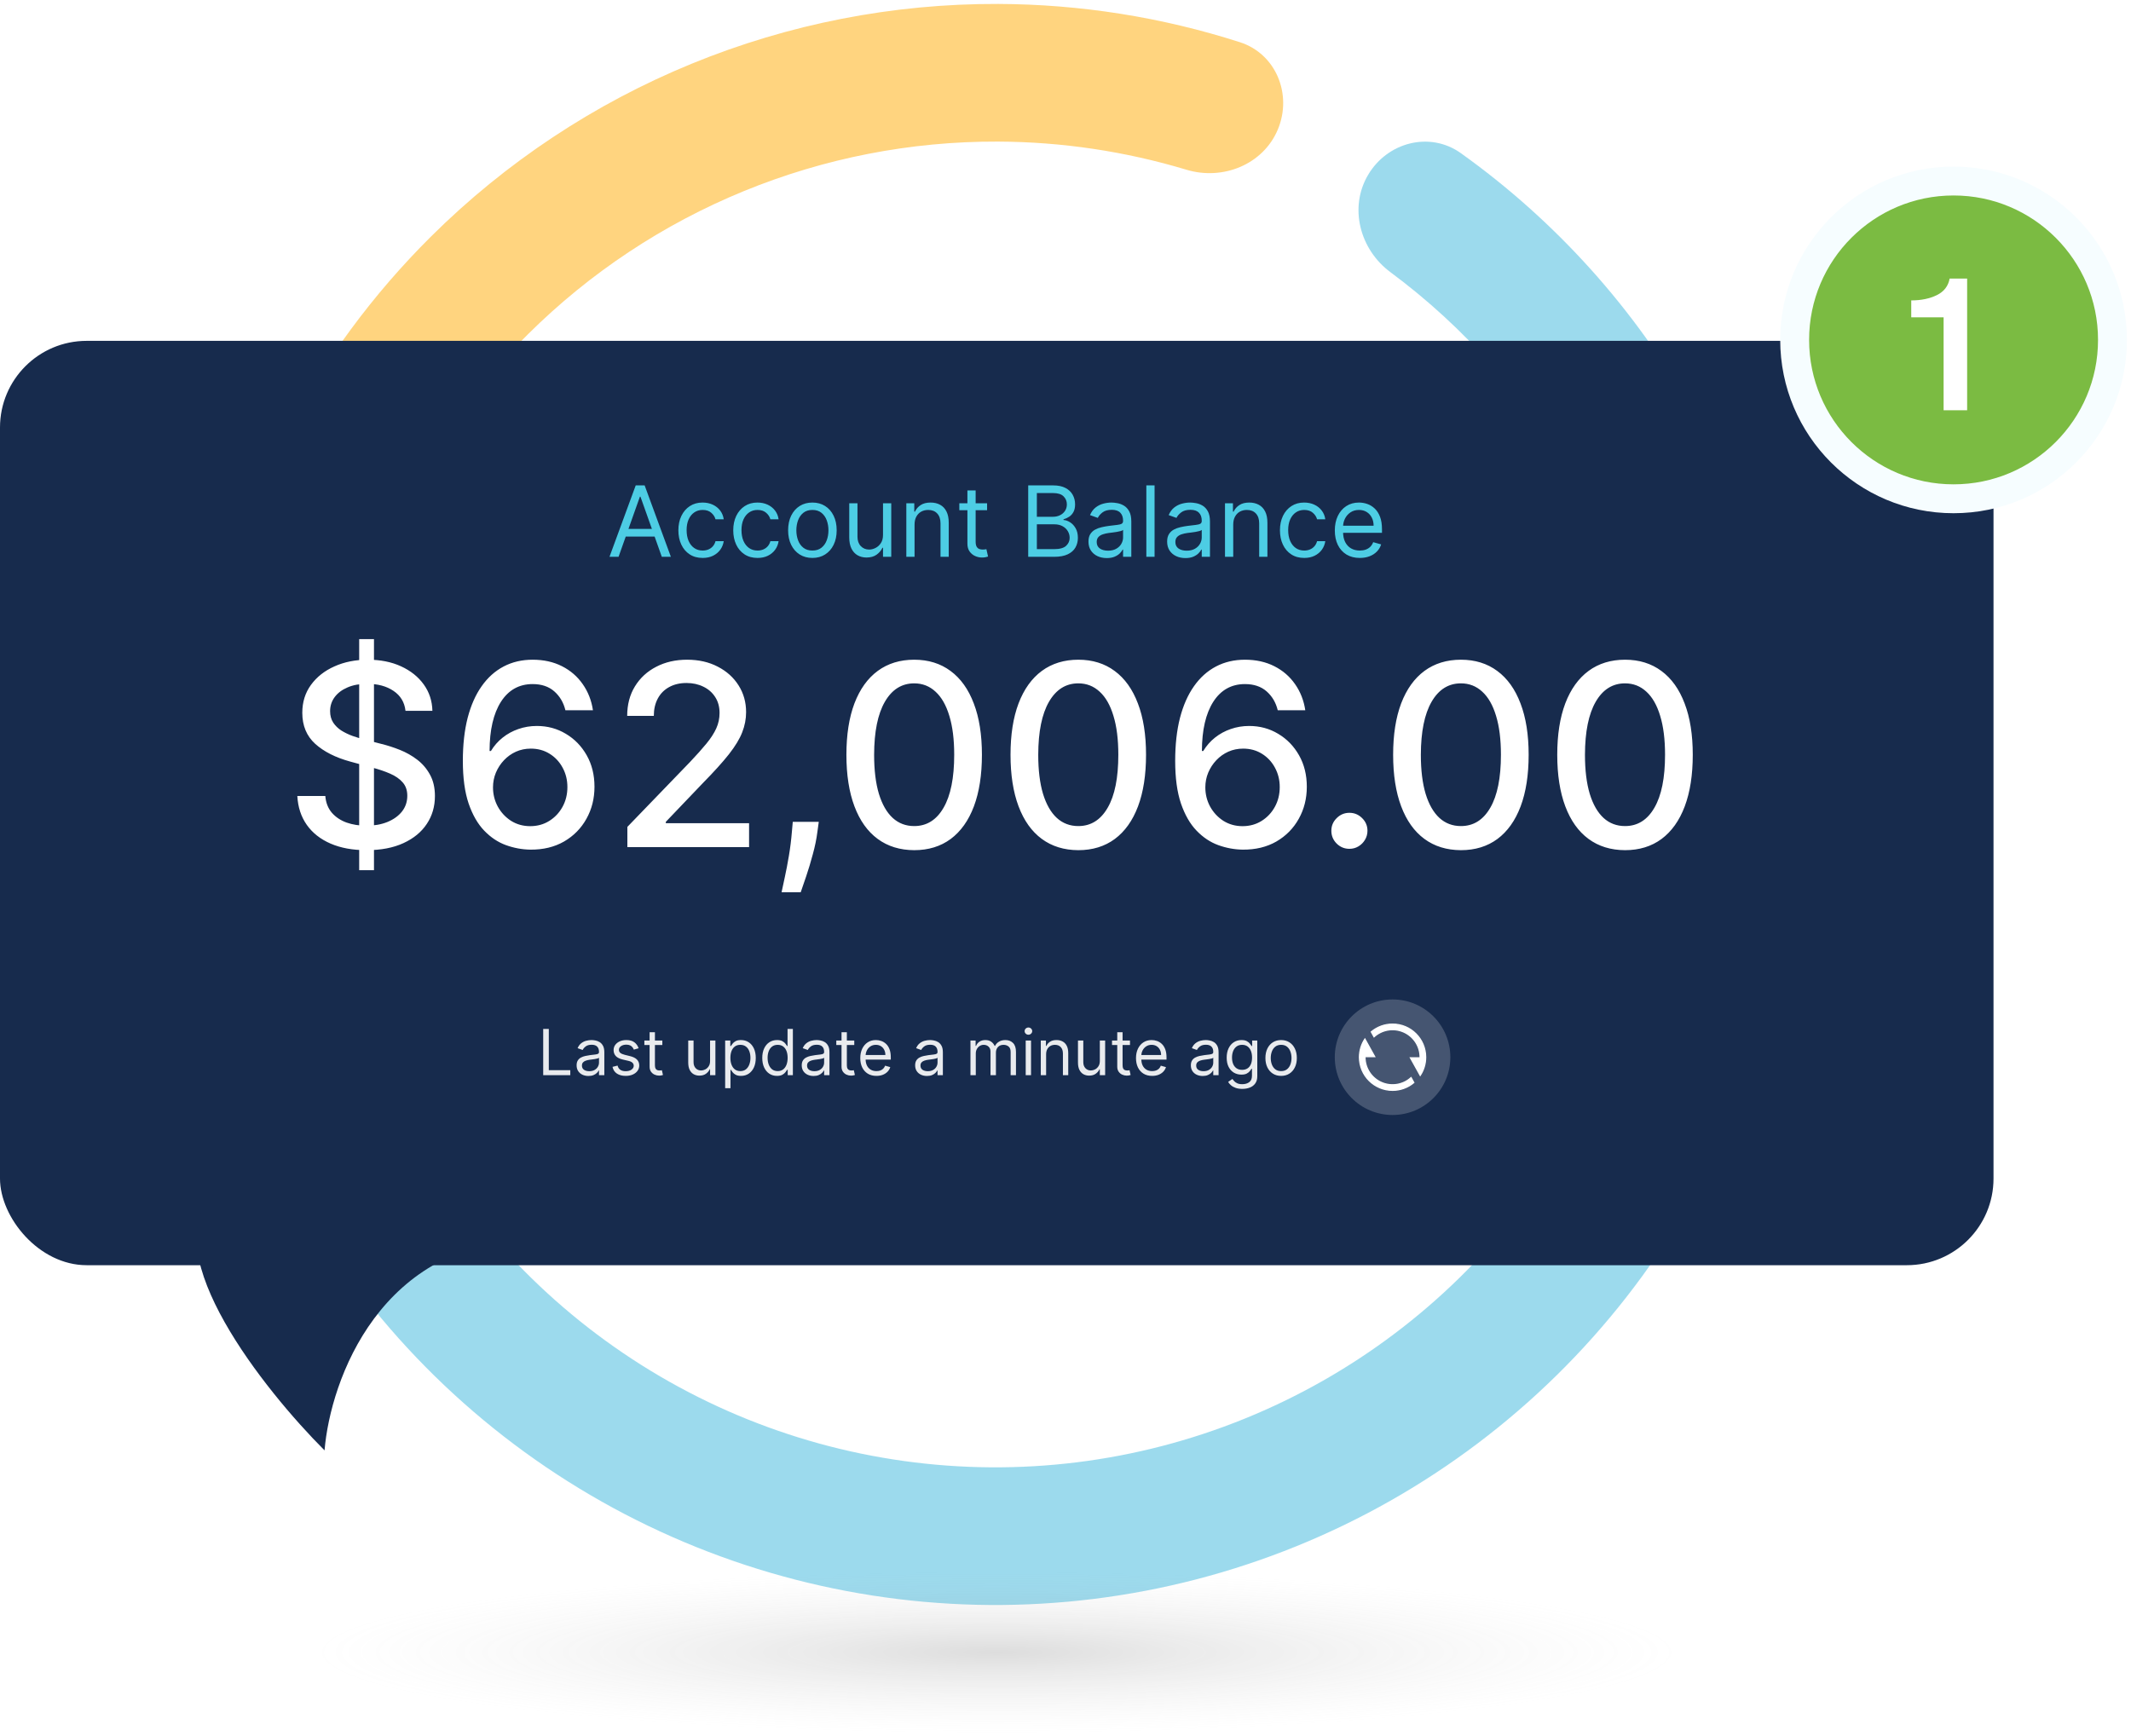 <svg width="486" height="396" viewBox="0 0 486 396" fill="none" xmlns="http://www.w3.org/2000/svg">
<path opacity="0.5" d="M60.083 182.681C51.413 182.638 44.279 189.645 44.981 198.287C47.137 224.834 55.082 250.656 68.33 273.907C84.177 301.717 107.054 324.873 134.67 341.054C162.286 357.236 193.67 365.875 225.677 366.105C257.683 366.334 289.188 358.147 317.034 342.364C344.879 326.58 368.087 303.755 384.33 276.176C400.574 248.597 409.284 217.232 409.586 185.226C409.887 153.22 401.771 121.697 386.051 93.816C372.907 70.505 354.834 50.425 333.164 34.938C326.11 29.897 316.434 32.418 312.017 39.879C307.6 47.34 310.126 56.907 317.089 62.073C334.065 74.669 348.261 90.723 358.7 109.237C371.718 132.324 378.438 158.427 378.188 184.93C377.938 211.432 370.726 237.404 357.275 260.241C343.825 283.078 324.608 301.978 301.55 315.048C278.493 328.117 252.405 334.897 225.902 334.706C199.399 334.516 173.411 327.363 150.544 313.964C127.677 300.564 108.733 281.39 95.611 258.362C85.089 239.895 78.607 219.469 76.519 198.434C75.663 189.806 68.754 182.724 60.083 182.681Z" fill="#3BB7DD"/>
<path opacity="0.5" d="M291.426 29.537C294.773 21.539 291.018 12.272 282.762 9.624C264.979 3.919 246.396 0.967 227.658 0.899C203.678 0.81 179.916 5.446 157.727 14.542C135.539 23.637 115.359 37.014 98.341 53.908C85.043 67.109 73.878 82.255 65.215 98.8C61.193 106.481 65.023 115.718 73.022 119.065C81.02 122.413 90.147 118.593 94.305 110.984C101.287 98.21 110.091 86.487 120.461 76.192C134.554 62.203 151.263 51.126 169.637 43.595C188.01 36.063 207.686 32.224 227.543 32.297C242.155 32.351 256.655 34.522 270.594 38.72C278.896 41.221 288.078 37.536 291.426 29.537Z" fill="#FFAB00"/>
<rect y="77.751" width="454.644" height="210.849" rx="19.767" fill="#172B4D"/>
<path d="M81.915 198.501V145.789H85.291V198.501H81.915ZM92.478 162.138C92.258 160.189 91.352 158.679 89.76 157.608C88.167 156.524 86.163 155.981 83.747 155.981C82.017 155.981 80.521 156.256 79.258 156.805C77.995 157.34 77.014 158.082 76.314 159.029C75.627 159.962 75.284 161.026 75.284 162.22C75.284 163.222 75.518 164.087 75.984 164.815C76.465 165.542 77.09 166.153 77.858 166.647C78.641 167.128 79.478 167.533 80.37 167.862C81.263 168.178 82.121 168.439 82.944 168.645L87.062 169.715C88.407 170.045 89.787 170.491 91.201 171.054C92.615 171.617 93.926 172.358 95.134 173.278C96.342 174.197 97.316 175.337 98.058 176.696C98.813 178.055 99.19 179.681 99.19 181.576C99.19 183.964 98.573 186.085 97.337 187.938C96.115 189.791 94.338 191.253 92.004 192.324C89.684 193.395 86.877 193.93 83.582 193.93C80.425 193.93 77.693 193.429 75.387 192.427C73.081 191.425 71.276 190.004 69.972 188.165C68.668 186.311 67.947 184.115 67.81 181.576H74.193C74.317 183.099 74.811 184.369 75.676 185.385C76.554 186.387 77.673 187.135 79.032 187.629C80.405 188.11 81.908 188.35 83.541 188.35C85.34 188.35 86.939 188.069 88.339 187.506C89.753 186.929 90.865 186.133 91.675 185.117C92.484 184.088 92.889 182.887 92.889 181.514C92.889 180.265 92.532 179.242 91.819 178.446C91.119 177.65 90.165 176.991 88.957 176.469C87.762 175.947 86.41 175.488 84.9 175.09L79.917 173.731C76.54 172.811 73.864 171.459 71.887 169.674C69.924 167.89 68.942 165.529 68.942 162.591C68.942 160.161 69.601 158.04 70.919 156.228C72.237 154.416 74.021 153.009 76.273 152.007C78.524 150.991 81.064 150.484 83.891 150.484C86.746 150.484 89.266 150.985 91.448 151.987C93.644 152.989 95.374 154.368 96.637 156.125C97.9 157.869 98.559 159.873 98.614 162.138H92.478ZM120.939 193.807C119.059 193.779 117.205 193.436 115.38 192.777C113.568 192.118 111.92 191.02 110.438 189.482C108.955 187.945 107.768 185.879 106.876 183.285C105.997 180.69 105.558 177.451 105.558 173.566C105.558 169.887 105.922 166.62 106.649 163.765C107.39 160.909 108.454 158.5 109.841 156.537C111.227 154.561 112.902 153.057 114.865 152.028C116.828 150.998 119.031 150.484 121.475 150.484C123.987 150.484 126.217 150.978 128.167 151.966C130.116 152.954 131.694 154.32 132.902 156.064C134.124 157.807 134.9 159.791 135.229 162.014H128.949C128.523 160.257 127.679 158.823 126.416 157.711C125.153 156.599 123.506 156.043 121.475 156.043C118.386 156.043 115.977 157.388 114.247 160.079C112.531 162.769 111.666 166.51 111.653 171.301H111.962C112.689 170.107 113.581 169.091 114.638 168.253C115.709 167.402 116.903 166.75 118.221 166.297C119.553 165.831 120.953 165.597 122.422 165.597C124.865 165.597 127.075 166.194 129.052 167.389C131.042 168.569 132.628 170.203 133.808 172.289C134.989 174.376 135.579 176.764 135.579 179.455C135.579 182.145 134.968 184.582 133.747 186.764C132.539 188.947 130.836 190.677 128.64 191.953C126.444 193.216 123.877 193.834 120.939 193.807ZM120.919 188.453C122.538 188.453 123.987 188.055 125.263 187.259C126.54 186.462 127.549 185.392 128.29 184.047C129.031 182.701 129.402 181.198 129.402 179.537C129.402 177.917 129.038 176.442 128.311 175.11C127.597 173.779 126.609 172.722 125.346 171.939C124.096 171.157 122.669 170.765 121.063 170.765C119.841 170.765 118.709 170.999 117.665 171.466C116.636 171.932 115.73 172.577 114.947 173.401C114.165 174.225 113.547 175.172 113.094 176.243C112.655 177.3 112.435 178.418 112.435 179.599C112.435 181.178 112.799 182.639 113.527 183.985C114.268 185.33 115.277 186.414 116.553 187.238C117.844 188.048 119.299 188.453 120.919 188.453ZM143.079 193.23V188.618L157.349 173.833C158.872 172.227 160.129 170.82 161.117 169.612C162.119 168.391 162.867 167.231 163.361 166.133C163.855 165.034 164.103 163.868 164.103 162.632C164.103 161.232 163.773 160.024 163.114 159.008C162.455 157.979 161.556 157.189 160.417 156.64C159.277 156.077 157.994 155.796 156.566 155.796C155.056 155.796 153.739 156.105 152.613 156.723C151.487 157.34 150.622 158.212 150.018 159.338C149.414 160.463 149.112 161.781 149.112 163.291H143.038C143.038 160.724 143.628 158.48 144.809 156.558C145.99 154.636 147.609 153.147 149.668 152.09C151.728 151.019 154.068 150.484 156.69 150.484C159.339 150.484 161.673 151.012 163.691 152.069C165.722 153.112 167.308 154.54 168.447 156.352C169.587 158.15 170.156 160.182 170.156 162.447C170.156 164.012 169.861 165.542 169.271 167.039C168.694 168.535 167.685 170.203 166.244 172.042C164.803 173.868 162.798 176.085 160.231 178.693L151.851 187.465V187.773H170.836V193.23H143.079ZM186.732 187.465L186.423 189.709C186.217 191.356 185.867 193.072 185.373 194.857C184.892 196.655 184.391 198.323 183.87 199.86C183.362 201.398 182.943 202.619 182.614 203.525H178.248C178.427 202.674 178.674 201.521 178.99 200.066C179.305 198.625 179.614 197.012 179.916 195.227C180.218 193.443 180.445 191.624 180.596 189.771L180.802 187.465H186.732ZM208.496 193.93C205.243 193.916 202.463 193.058 200.157 191.356C197.851 189.654 196.087 187.176 194.865 183.923C193.643 180.67 193.033 176.751 193.033 172.166C193.033 167.594 193.643 163.689 194.865 160.449C196.101 157.21 197.871 154.739 200.178 153.037C202.497 151.335 205.27 150.484 208.496 150.484C211.722 150.484 214.488 151.342 216.794 153.057C219.1 154.76 220.864 157.23 222.086 160.47C223.322 163.696 223.939 167.594 223.939 172.166C223.939 176.764 223.328 180.69 222.107 183.944C220.885 187.183 219.121 189.661 216.815 191.377C214.509 193.079 211.736 193.93 208.496 193.93ZM208.496 188.432C211.351 188.432 213.582 187.039 215.188 184.252C216.808 181.466 217.618 177.437 217.618 172.166C217.618 168.665 217.247 165.707 216.506 163.291C215.778 160.861 214.728 159.022 213.356 157.773C211.997 156.51 210.377 155.878 208.496 155.878C205.655 155.878 203.424 157.279 201.804 160.079C200.184 162.879 199.368 166.908 199.354 172.166C199.354 175.68 199.718 178.652 200.445 181.081C201.186 183.497 202.237 185.33 203.596 186.579C204.955 187.815 206.588 188.432 208.496 188.432ZM245.925 193.93C242.672 193.916 239.892 193.058 237.586 191.356C235.28 189.654 233.516 187.176 232.294 183.923C231.072 180.67 230.461 176.751 230.461 172.166C230.461 167.594 231.072 163.689 232.294 160.449C233.529 157.21 235.3 154.739 237.606 153.037C239.926 151.335 242.699 150.484 245.925 150.484C249.151 150.484 251.917 151.342 254.223 153.057C256.529 154.76 258.293 157.23 259.515 160.47C260.75 163.696 261.368 167.594 261.368 172.166C261.368 176.764 260.757 180.69 259.536 183.944C258.314 187.183 256.55 189.661 254.244 191.377C251.938 193.079 249.165 193.93 245.925 193.93ZM245.925 188.432C248.78 188.432 251.011 187.039 252.617 184.252C254.237 181.466 255.047 177.437 255.047 172.166C255.047 168.665 254.676 165.707 253.935 163.291C253.207 160.861 252.157 159.022 250.784 157.773C249.425 156.51 247.806 155.878 245.925 155.878C243.084 155.878 240.853 157.279 239.233 160.079C237.613 162.879 236.796 166.908 236.783 172.166C236.783 175.68 237.147 178.652 237.874 181.081C238.615 183.497 239.665 185.33 241.024 186.579C242.383 187.815 244.017 188.432 245.925 188.432ZM283.395 193.807C281.514 193.779 279.661 193.436 277.836 192.777C276.024 192.118 274.376 191.02 272.894 189.482C271.411 187.945 270.224 185.879 269.332 183.285C268.453 180.69 268.014 177.451 268.014 173.566C268.014 169.887 268.378 166.62 269.105 163.765C269.846 160.909 270.91 158.5 272.297 156.537C273.683 154.561 275.358 153.057 277.321 152.028C279.284 150.998 281.487 150.484 283.93 150.484C286.443 150.484 288.673 150.978 290.622 151.966C292.572 152.954 294.15 154.32 295.358 156.064C296.58 157.807 297.356 159.791 297.685 162.014H291.405C290.979 160.257 290.135 158.823 288.872 157.711C287.609 156.599 285.962 156.043 283.93 156.043C280.842 156.043 278.433 157.388 276.703 160.079C274.987 162.769 274.122 166.51 274.109 171.301H274.418C275.145 170.107 276.037 169.091 277.094 168.253C278.165 167.402 279.359 166.75 280.677 166.297C282.009 165.831 283.409 165.597 284.878 165.597C287.321 165.597 289.531 166.194 291.508 167.389C293.498 168.569 295.084 170.203 296.264 172.289C297.445 174.376 298.035 176.764 298.035 179.455C298.035 182.145 297.424 184.582 296.203 186.764C294.995 188.947 293.292 190.677 291.096 191.953C288.9 193.216 286.333 193.834 283.395 193.807ZM283.374 188.453C284.994 188.453 286.443 188.055 287.719 187.259C288.996 186.462 290.005 185.392 290.746 184.047C291.487 182.701 291.858 181.198 291.858 179.537C291.858 177.917 291.494 176.442 290.767 175.11C290.053 173.779 289.064 172.722 287.802 171.939C286.552 171.157 285.125 170.765 283.519 170.765C282.297 170.765 281.164 170.999 280.121 171.466C279.092 171.932 278.186 172.577 277.403 173.401C276.621 174.225 276.003 175.172 275.55 176.243C275.111 177.3 274.891 178.418 274.891 179.599C274.891 181.178 275.255 182.639 275.982 183.985C276.724 185.33 277.733 186.414 279.009 187.238C280.3 188.048 281.755 188.453 283.374 188.453ZM307.749 193.621C306.623 193.621 305.655 193.223 304.846 192.427C304.036 191.617 303.631 190.642 303.631 189.503C303.631 188.377 304.036 187.417 304.846 186.62C305.655 185.81 306.623 185.405 307.749 185.405C308.874 185.405 309.842 185.81 310.652 186.62C311.462 187.417 311.867 188.377 311.867 189.503C311.867 190.258 311.675 190.951 311.29 191.583C310.92 192.2 310.426 192.695 309.808 193.065C309.19 193.436 308.504 193.621 307.749 193.621ZM333.184 193.93C329.93 193.916 327.15 193.058 324.844 191.356C322.538 189.654 320.774 187.176 319.552 183.923C318.331 180.67 317.72 176.751 317.72 172.166C317.72 167.594 318.331 163.689 319.552 160.449C320.788 157.21 322.559 154.739 324.865 153.037C327.185 151.335 329.958 150.484 333.184 150.484C336.409 150.484 339.175 151.342 341.482 153.057C343.788 154.76 345.552 157.23 346.773 160.47C348.009 163.696 348.627 167.594 348.627 172.166C348.627 176.764 348.016 180.69 346.794 183.944C345.572 187.183 343.808 189.661 341.502 191.377C339.196 193.079 336.423 193.93 333.184 193.93ZM333.184 188.432C336.039 188.432 338.269 187.039 339.876 184.252C341.495 181.466 342.305 177.437 342.305 172.166C342.305 168.665 341.935 165.707 341.193 163.291C340.466 160.861 339.416 159.022 338.043 157.773C336.684 156.51 335.064 155.878 333.184 155.878C330.342 155.878 328.111 157.279 326.492 160.079C324.872 162.879 324.055 166.908 324.041 172.166C324.041 175.68 324.405 178.652 325.133 181.081C325.874 183.497 326.924 185.33 328.283 186.579C329.642 187.815 331.275 188.432 333.184 188.432ZM370.612 193.93C367.359 193.916 364.579 193.058 362.273 191.356C359.967 189.654 358.203 187.176 356.981 183.923C355.76 180.67 355.149 176.751 355.149 172.166C355.149 167.594 355.76 163.689 356.981 160.449C358.217 157.21 359.988 154.739 362.294 153.037C364.614 151.335 367.386 150.484 370.612 150.484C373.838 150.484 376.604 151.342 378.91 153.057C381.217 154.76 382.981 157.23 384.202 160.47C385.438 163.696 386.055 167.594 386.055 172.166C386.055 176.764 385.445 180.69 384.223 183.944C383.001 187.183 381.237 189.661 378.931 191.377C376.625 193.079 373.852 193.93 370.612 193.93ZM370.612 188.432C373.468 188.432 375.698 187.039 377.304 184.252C378.924 181.466 379.734 177.437 379.734 172.166C379.734 168.665 379.363 165.707 378.622 163.291C377.895 160.861 376.845 159.022 375.472 157.773C374.113 156.51 372.493 155.878 370.612 155.878C367.771 155.878 365.54 157.279 363.92 160.079C362.301 162.879 361.484 166.908 361.47 172.166C361.47 175.68 361.834 178.652 362.561 181.081C363.303 183.497 364.353 185.33 365.712 186.579C367.071 187.815 368.704 188.432 370.612 188.432Z" fill="white"/>
<path d="M141.069 127.014H139L144.983 110.721H147.019L153.002 127.014H150.933L146.065 113.298H145.937L141.069 127.014ZM141.832 120.649H150.17V122.399H141.832V120.649ZM160.249 127.268C159.104 127.268 158.117 126.998 157.29 126.457C156.463 125.916 155.826 125.171 155.381 124.221C154.935 123.272 154.712 122.187 154.712 120.967C154.712 119.726 154.94 118.631 155.397 117.682C155.858 116.727 156.5 115.982 157.322 115.446C158.149 114.905 159.114 114.635 160.218 114.635C161.077 114.635 161.851 114.794 162.541 115.112C163.23 115.43 163.795 115.876 164.235 116.449C164.675 117.021 164.948 117.69 165.055 118.453H163.177C163.034 117.897 162.716 117.403 162.222 116.974C161.734 116.539 161.077 116.321 160.249 116.321C159.517 116.321 158.876 116.512 158.324 116.894C157.778 117.271 157.351 117.804 157.043 118.493C156.741 119.177 156.59 119.981 156.59 120.904C156.59 121.848 156.738 122.67 157.035 123.37C157.338 124.07 157.762 124.614 158.308 125.001C158.86 125.388 159.507 125.582 160.249 125.582C160.737 125.582 161.18 125.497 161.578 125.327C161.976 125.157 162.313 124.913 162.588 124.595C162.864 124.277 163.06 123.895 163.177 123.449H165.055C164.948 124.171 164.686 124.82 164.267 125.399C163.853 125.971 163.304 126.427 162.62 126.767C161.941 127.101 161.151 127.268 160.249 127.268ZM172.763 127.268C171.618 127.268 170.631 126.998 169.804 126.457C168.977 125.916 168.34 125.171 167.895 124.221C167.449 123.272 167.226 122.187 167.226 120.967C167.226 119.726 167.454 118.631 167.911 117.682C168.372 116.727 169.014 115.982 169.836 115.446C170.663 114.905 171.628 114.635 172.732 114.635C173.591 114.635 174.365 114.794 175.055 115.112C175.744 115.43 176.309 115.876 176.749 116.449C177.189 117.021 177.462 117.69 177.569 118.453H175.691C175.548 117.897 175.23 117.403 174.736 116.974C174.248 116.539 173.591 116.321 172.763 116.321C172.032 116.321 171.39 116.512 170.838 116.894C170.292 117.271 169.865 117.804 169.557 118.493C169.255 119.177 169.104 119.981 169.104 120.904C169.104 121.848 169.252 122.67 169.549 123.37C169.852 124.07 170.276 124.614 170.822 125.001C171.374 125.388 172.021 125.582 172.763 125.582C173.251 125.582 173.694 125.497 174.092 125.327C174.49 125.157 174.827 124.913 175.102 124.595C175.378 124.277 175.574 123.895 175.691 123.449H177.569C177.462 124.171 177.2 124.82 176.781 125.399C176.367 125.971 175.818 126.427 175.134 126.767C174.455 127.101 173.665 127.268 172.763 127.268ZM185.277 127.268C184.174 127.268 183.206 127.006 182.374 126.481C181.546 125.955 180.899 125.221 180.433 124.277C179.971 123.333 179.74 122.23 179.74 120.967C179.74 119.694 179.971 118.583 180.433 117.634C180.899 116.685 181.546 115.947 182.374 115.422C183.206 114.897 184.174 114.635 185.277 114.635C186.381 114.635 187.346 114.897 188.173 115.422C189.006 115.947 189.653 116.685 190.114 117.634C190.581 118.583 190.814 119.694 190.814 120.967C190.814 122.23 190.581 123.333 190.114 124.277C189.653 125.221 189.006 125.955 188.173 126.481C187.346 127.006 186.381 127.268 185.277 127.268ZM185.277 125.582C186.115 125.582 186.805 125.367 187.346 124.937C187.887 124.508 188.287 123.943 188.547 123.243C188.807 122.543 188.937 121.784 188.937 120.967C188.937 120.151 188.807 119.39 188.547 118.684C188.287 117.979 187.887 117.409 187.346 116.974C186.805 116.539 186.115 116.321 185.277 116.321C184.439 116.321 183.75 116.539 183.209 116.974C182.668 117.409 182.268 117.979 182.008 118.684C181.748 119.39 181.618 120.151 181.618 120.967C181.618 121.784 181.748 122.543 182.008 123.243C182.268 123.943 182.668 124.508 183.209 124.937C183.75 125.367 184.439 125.582 185.277 125.582ZM201.381 122.017V114.794H203.259V127.014H201.381V124.945H201.254C200.968 125.566 200.522 126.093 199.918 126.528C199.313 126.958 198.549 127.173 197.626 127.173C196.863 127.173 196.184 127.006 195.59 126.671C194.996 126.332 194.529 125.823 194.19 125.144C193.85 124.46 193.68 123.598 193.68 122.558V114.794H195.558V122.431C195.558 123.322 195.807 124.033 196.306 124.563C196.81 125.094 197.451 125.359 198.231 125.359C198.698 125.359 199.172 125.239 199.655 125.001C200.143 124.762 200.551 124.396 200.88 123.903C201.214 123.41 201.381 122.781 201.381 122.017ZM208.575 119.663V127.014H206.698V114.794H208.512V116.703H208.671C208.957 116.083 209.392 115.584 209.975 115.208C210.559 114.826 211.312 114.635 212.235 114.635C213.062 114.635 213.786 114.804 214.407 115.144C215.027 115.478 215.51 115.987 215.854 116.671C216.199 117.35 216.372 118.209 216.372 119.249V127.014H214.494V119.376C214.494 118.416 214.245 117.668 213.746 117.133C213.248 116.592 212.564 116.321 211.694 116.321C211.094 116.321 210.559 116.451 210.087 116.711C209.62 116.971 209.251 117.35 208.981 117.849C208.71 118.347 208.575 118.952 208.575 119.663ZM225.117 114.794V116.385H218.784V114.794H225.117ZM220.63 111.866H222.507V123.513C222.507 124.043 222.584 124.441 222.738 124.706C222.897 124.966 223.099 125.141 223.343 125.232C223.592 125.316 223.854 125.359 224.13 125.359C224.337 125.359 224.507 125.348 224.639 125.327C224.772 125.3 224.878 125.279 224.958 125.263L225.339 126.95C225.212 126.998 225.034 127.045 224.806 127.093C224.578 127.146 224.289 127.173 223.939 127.173C223.409 127.173 222.889 127.059 222.38 126.831C221.876 126.603 221.457 126.255 221.123 125.788C220.794 125.322 220.63 124.733 220.63 124.022V111.866ZM234.496 127.014V110.721H240.192C241.327 110.721 242.263 110.917 243.001 111.309C243.738 111.697 244.287 112.219 244.647 112.877C245.008 113.529 245.188 114.253 245.188 115.048C245.188 115.749 245.064 116.327 244.815 116.783C244.571 117.239 244.247 117.6 243.844 117.865C243.446 118.13 243.014 118.326 242.547 118.453V118.613C243.046 118.644 243.547 118.819 244.051 119.138C244.555 119.456 244.976 119.912 245.316 120.506C245.655 121.1 245.825 121.827 245.825 122.686C245.825 123.503 245.639 124.237 245.268 124.889C244.897 125.542 244.311 126.059 243.51 126.441C242.709 126.823 241.667 127.014 240.383 127.014H234.496ZM236.469 125.263H240.383C241.672 125.263 242.587 125.014 243.128 124.516C243.674 124.012 243.947 123.402 243.947 122.686C243.947 122.134 243.807 121.625 243.526 121.158C243.245 120.686 242.844 120.31 242.324 120.029C241.805 119.742 241.189 119.599 240.479 119.599H236.469V125.263ZM236.469 117.881H240.129C240.723 117.881 241.258 117.764 241.736 117.531C242.218 117.297 242.6 116.968 242.881 116.544C243.168 116.12 243.311 115.621 243.311 115.048C243.311 114.332 243.062 113.725 242.563 113.227C242.065 112.723 241.274 112.471 240.192 112.471H236.469V117.881ZM252.408 127.3C251.634 127.3 250.931 127.154 250.3 126.862C249.669 126.565 249.168 126.138 248.796 125.582C248.425 125.019 248.239 124.34 248.239 123.545C248.239 122.845 248.377 122.277 248.653 121.842C248.929 121.402 249.297 121.058 249.759 120.808C250.22 120.559 250.729 120.373 251.286 120.251C251.849 120.124 252.413 120.023 252.981 119.949C253.723 119.854 254.325 119.782 254.787 119.734C255.254 119.681 255.593 119.594 255.805 119.472C256.023 119.35 256.131 119.138 256.131 118.835V118.772C256.131 117.987 255.916 117.377 255.487 116.942C255.063 116.507 254.418 116.29 253.554 116.29C252.657 116.29 251.955 116.486 251.445 116.878C250.936 117.271 250.578 117.69 250.371 118.135L248.589 117.499C248.908 116.756 249.332 116.178 249.862 115.764C250.398 115.345 250.981 115.054 251.613 114.889C252.249 114.72 252.875 114.635 253.49 114.635C253.883 114.635 254.333 114.682 254.842 114.778C255.357 114.868 255.853 115.056 256.33 115.343C256.813 115.629 257.213 116.061 257.531 116.64C257.85 117.218 258.009 117.992 258.009 118.963V127.014H256.131V125.359H256.036C255.909 125.624 255.696 125.908 255.399 126.21C255.102 126.512 254.707 126.77 254.214 126.982C253.721 127.194 253.119 127.3 252.408 127.3ZM252.695 125.613C253.437 125.613 254.063 125.468 254.572 125.176C255.086 124.884 255.474 124.508 255.734 124.046C255.999 123.585 256.131 123.099 256.131 122.59V120.872C256.052 120.967 255.877 121.055 255.606 121.134C255.341 121.209 255.033 121.275 254.683 121.333C254.339 121.386 254.002 121.434 253.673 121.477C253.35 121.514 253.087 121.545 252.885 121.572C252.397 121.636 251.941 121.739 251.517 121.882C251.098 122.02 250.759 122.23 250.499 122.511C250.244 122.787 250.117 123.163 250.117 123.64C250.117 124.293 250.358 124.786 250.841 125.12C251.329 125.449 251.947 125.613 252.695 125.613ZM263.313 110.721V127.014H261.436V110.721H263.313ZM270.348 127.3C269.573 127.3 268.871 127.154 268.24 126.862C267.608 126.565 267.107 126.138 266.736 125.582C266.365 125.019 266.179 124.34 266.179 123.545C266.179 122.845 266.317 122.277 266.593 121.842C266.869 121.402 267.237 121.058 267.699 120.808C268.16 120.559 268.669 120.373 269.226 120.251C269.788 120.124 270.353 120.023 270.921 119.949C271.663 119.854 272.265 119.782 272.726 119.734C273.193 119.681 273.533 119.594 273.745 119.472C273.962 119.35 274.071 119.138 274.071 118.835V118.772C274.071 117.987 273.856 117.377 273.427 116.942C273.002 116.507 272.358 116.29 271.493 116.29C270.597 116.29 269.894 116.486 269.385 116.878C268.876 117.271 268.518 117.69 268.311 118.135L266.529 117.499C266.847 116.756 267.272 116.178 267.802 115.764C268.338 115.345 268.921 115.054 269.552 114.889C270.189 114.72 270.815 114.635 271.43 114.635C271.822 114.635 272.273 114.682 272.782 114.778C273.297 114.868 273.793 115.056 274.27 115.343C274.753 115.629 275.153 116.061 275.471 116.64C275.789 117.218 275.948 117.992 275.948 118.963V127.014H274.071V125.359H273.976C273.848 125.624 273.636 125.908 273.339 126.21C273.042 126.512 272.647 126.77 272.154 126.982C271.66 127.194 271.058 127.3 270.348 127.3ZM270.634 125.613C271.377 125.613 272.003 125.468 272.512 125.176C273.026 124.884 273.413 124.508 273.673 124.046C273.938 123.585 274.071 123.099 274.071 122.59V120.872C273.991 120.967 273.816 121.055 273.546 121.134C273.281 121.209 272.973 121.275 272.623 121.333C272.278 121.386 271.942 121.434 271.613 121.477C271.289 121.514 271.027 121.545 270.825 121.572C270.337 121.636 269.881 121.739 269.457 121.882C269.038 122.02 268.698 122.23 268.438 122.511C268.184 122.787 268.057 123.163 268.057 123.64C268.057 124.293 268.298 124.786 268.781 125.12C269.268 125.449 269.886 125.613 270.634 125.613ZM281.253 119.663V127.014H279.375V114.794H281.189V116.703H281.348C281.635 116.083 282.07 115.584 282.653 115.208C283.236 114.826 283.99 114.635 284.912 114.635C285.74 114.635 286.464 114.804 287.084 115.144C287.705 115.478 288.187 115.987 288.532 116.671C288.877 117.35 289.049 118.209 289.049 119.249V127.014H287.172V119.376C287.172 118.416 286.922 117.668 286.424 117.133C285.925 116.592 285.241 116.321 284.371 116.321C283.772 116.321 283.236 116.451 282.764 116.711C282.298 116.971 281.929 117.35 281.659 117.849C281.388 118.347 281.253 118.952 281.253 119.663ZM297.444 127.268C296.299 127.268 295.312 126.998 294.485 126.457C293.657 125.916 293.021 125.171 292.576 124.221C292.13 123.272 291.907 122.187 291.907 120.967C291.907 119.726 292.135 118.631 292.591 117.682C293.053 116.727 293.695 115.982 294.517 115.446C295.344 114.905 296.309 114.635 297.412 114.635C298.272 114.635 299.046 114.794 299.735 115.112C300.425 115.43 300.99 115.876 301.43 116.449C301.87 117.021 302.143 117.69 302.249 118.453H300.372C300.229 117.897 299.911 117.403 299.417 116.974C298.929 116.539 298.272 116.321 297.444 116.321C296.712 116.321 296.071 116.512 295.519 116.894C294.973 117.271 294.546 117.804 294.238 118.493C293.936 119.177 293.785 119.981 293.785 120.904C293.785 121.848 293.933 122.67 294.23 123.37C294.533 124.07 294.957 124.614 295.503 125.001C296.055 125.388 296.702 125.582 297.444 125.582C297.932 125.582 298.375 125.497 298.773 125.327C299.171 125.157 299.507 124.913 299.783 124.595C300.059 124.277 300.255 123.895 300.372 123.449H302.249C302.143 124.171 301.881 124.82 301.462 125.399C301.048 125.971 300.499 126.427 299.815 126.767C299.136 127.101 298.346 127.268 297.444 127.268ZM310.117 127.268C308.94 127.268 307.924 127.008 307.07 126.488C306.222 125.963 305.567 125.232 305.105 124.293C304.649 123.349 304.421 122.251 304.421 120.999C304.421 119.748 304.649 118.644 305.105 117.69C305.567 116.73 306.209 115.982 307.031 115.446C307.858 114.905 308.823 114.635 309.926 114.635C310.563 114.635 311.191 114.741 311.812 114.953C312.432 115.165 312.997 115.51 313.506 115.987C314.016 116.459 314.421 117.085 314.724 117.865C315.026 118.644 315.177 119.604 315.177 120.745V121.54H305.758V119.917H313.268C313.268 119.228 313.13 118.613 312.854 118.072C312.584 117.531 312.196 117.104 311.693 116.791C311.194 116.478 310.605 116.321 309.926 116.321C309.179 116.321 308.532 116.507 307.985 116.878C307.444 117.244 307.028 117.722 306.736 118.31C306.445 118.899 306.299 119.53 306.299 120.204V121.286C306.299 122.208 306.458 122.991 306.776 123.632C307.1 124.269 307.548 124.754 308.121 125.088C308.693 125.417 309.359 125.582 310.117 125.582C310.611 125.582 311.056 125.513 311.454 125.375C311.857 125.232 312.204 125.019 312.496 124.738C312.788 124.452 313.013 124.097 313.172 123.672L314.986 124.181C314.795 124.797 314.474 125.338 314.024 125.804C313.573 126.266 313.016 126.626 312.353 126.886C311.69 127.141 310.945 127.268 310.117 127.268Z" fill="#4DCDE4"/>
<g filter="url(#filter0_b_1312_39313)">
<circle cx="317.592" cy="241.159" r="13.178" fill="white" fill-opacity="0.2"/>
</g>
<path d="M123.884 245.252V234.709H125.161V244.119H130.062V245.252H123.884ZM134.2 245.437C133.699 245.437 133.244 245.343 132.836 245.154C132.428 244.962 132.103 244.686 131.863 244.325C131.623 243.962 131.503 243.522 131.503 243.007C131.503 242.555 131.592 242.187 131.771 241.906C131.949 241.621 132.188 241.398 132.486 241.237C132.785 241.075 133.114 240.955 133.474 240.876C133.838 240.794 134.204 240.729 134.571 240.681C135.051 240.619 135.441 240.573 135.739 240.542C136.041 240.507 136.261 240.451 136.398 240.372C136.539 240.293 136.609 240.156 136.609 239.96V239.919C136.609 239.411 136.47 239.016 136.192 238.735C135.918 238.454 135.501 238.313 134.942 238.313C134.362 238.313 133.907 238.44 133.577 238.694C133.248 238.948 133.016 239.219 132.882 239.507L131.729 239.095C131.935 238.615 132.21 238.241 132.553 237.973C132.9 237.702 133.277 237.513 133.685 237.407C134.097 237.297 134.502 237.242 134.9 237.242C135.154 237.242 135.446 237.273 135.775 237.335C136.108 237.393 136.429 237.515 136.738 237.7C137.05 237.886 137.309 238.165 137.515 238.539C137.721 238.913 137.824 239.414 137.824 240.042V245.252H136.609V244.181H136.548C136.465 244.353 136.328 244.536 136.136 244.732C135.944 244.928 135.688 245.094 135.369 245.231C135.05 245.369 134.66 245.437 134.2 245.437ZM134.386 244.346C134.866 244.346 135.271 244.252 135.6 244.063C135.933 243.874 136.184 243.63 136.352 243.332C136.524 243.033 136.609 242.719 136.609 242.39V241.278C136.558 241.34 136.445 241.396 136.27 241.448C136.098 241.496 135.899 241.539 135.672 241.576C135.449 241.611 135.232 241.642 135.019 241.669C134.809 241.693 134.64 241.714 134.509 241.731C134.193 241.772 133.898 241.839 133.624 241.932C133.353 242.021 133.133 242.156 132.965 242.338C132.8 242.517 132.718 242.76 132.718 243.069C132.718 243.491 132.874 243.811 133.186 244.027C133.502 244.24 133.902 244.346 134.386 244.346ZM145.642 239.116L144.551 239.425C144.482 239.243 144.381 239.066 144.247 238.894C144.117 238.719 143.938 238.575 143.712 238.462C143.485 238.349 143.195 238.292 142.842 238.292C142.358 238.292 141.955 238.404 141.632 238.627C141.313 238.846 141.153 239.126 141.153 239.466C141.153 239.768 141.263 240.006 141.483 240.181C141.703 240.356 142.046 240.502 142.512 240.619L143.686 240.907C144.393 241.079 144.92 241.341 145.266 241.695C145.613 242.045 145.786 242.496 145.786 243.049C145.786 243.502 145.656 243.907 145.395 244.264C145.138 244.62 144.777 244.902 144.314 245.108C143.851 245.314 143.312 245.417 142.698 245.417C141.891 245.417 141.224 245.242 140.695 244.892C140.167 244.542 139.832 244.03 139.692 243.358L140.845 243.069C140.954 243.495 141.162 243.814 141.468 244.027C141.776 244.24 142.18 244.346 142.677 244.346C143.243 244.346 143.693 244.226 144.026 243.986C144.362 243.742 144.53 243.45 144.53 243.11C144.53 242.836 144.434 242.606 144.242 242.421C144.05 242.232 143.755 242.091 143.357 241.999L142.039 241.69C141.315 241.518 140.783 241.252 140.443 240.892C140.107 240.528 139.939 240.073 139.939 239.528C139.939 239.082 140.064 238.687 140.314 238.344C140.568 238.001 140.913 237.731 141.349 237.536C141.788 237.34 142.286 237.242 142.842 237.242C143.624 237.242 144.239 237.414 144.685 237.757C145.134 238.1 145.454 238.553 145.642 239.116ZM151.054 237.345V238.375H146.956V237.345H151.054ZM148.15 235.451H149.365V242.987C149.365 243.33 149.415 243.587 149.515 243.759C149.618 243.927 149.748 244.04 149.906 244.099C150.067 244.154 150.237 244.181 150.415 244.181C150.549 244.181 150.659 244.174 150.745 244.161C150.831 244.143 150.899 244.13 150.951 244.119L151.198 245.211C151.116 245.242 151.001 245.272 150.853 245.303C150.705 245.338 150.518 245.355 150.292 245.355C149.949 245.355 149.612 245.281 149.283 245.133C148.957 244.986 148.686 244.761 148.47 244.459C148.257 244.157 148.15 243.776 148.15 243.316V235.451ZM161.941 242.019V237.345H163.156V245.252H161.941V243.913H161.859C161.673 244.315 161.385 244.656 160.994 244.938C160.603 245.216 160.109 245.355 159.511 245.355C159.017 245.355 158.578 245.247 158.194 245.031C157.809 244.811 157.507 244.481 157.288 244.042C157.068 243.599 156.958 243.042 156.958 242.369V237.345H158.173V242.287C158.173 242.863 158.334 243.323 158.657 243.666C158.983 244.01 159.398 244.181 159.903 244.181C160.205 244.181 160.512 244.104 160.824 243.95C161.14 243.795 161.404 243.558 161.617 243.239C161.833 242.92 161.941 242.513 161.941 242.019ZM165.381 248.217V237.345H166.555V238.601H166.699C166.788 238.464 166.912 238.289 167.07 238.076C167.231 237.86 167.461 237.668 167.759 237.499C168.061 237.328 168.47 237.242 168.984 237.242C169.65 237.242 170.237 237.409 170.745 237.741C171.253 238.074 171.649 238.546 171.934 239.157C172.219 239.768 172.361 240.489 172.361 241.319C172.361 242.156 172.219 242.882 171.934 243.497C171.649 244.107 171.255 244.581 170.75 244.917C170.246 245.25 169.664 245.417 169.005 245.417C168.497 245.417 168.09 245.333 167.785 245.164C167.48 244.993 167.245 244.799 167.08 244.583C166.915 244.363 166.788 244.181 166.699 244.037H166.596V248.217H165.381ZM166.575 241.298C166.575 241.896 166.663 242.422 166.838 242.879C167.013 243.332 167.269 243.687 167.605 243.944C167.941 244.198 168.353 244.325 168.84 244.325C169.348 244.325 169.772 244.191 170.112 243.924C170.455 243.653 170.712 243.289 170.884 242.832C171.059 242.373 171.147 241.861 171.147 241.298C171.147 240.743 171.061 240.241 170.889 239.795C170.721 239.346 170.465 238.991 170.122 238.73C169.782 238.466 169.355 238.333 168.84 238.333C168.346 238.333 167.931 238.459 167.595 238.709C167.258 238.956 167.004 239.303 166.833 239.749C166.661 240.192 166.575 240.708 166.575 241.298ZM177.2 245.417C176.541 245.417 175.96 245.25 175.455 244.917C174.951 244.581 174.556 244.107 174.271 243.497C173.986 242.882 173.844 242.156 173.844 241.319C173.844 240.489 173.986 239.768 174.271 239.157C174.556 238.546 174.952 238.074 175.46 237.741C175.968 237.409 176.555 237.242 177.221 237.242C177.736 237.242 178.142 237.328 178.441 237.499C178.743 237.668 178.973 237.86 179.131 238.076C179.292 238.289 179.417 238.464 179.506 238.601H179.609V234.709H180.824V245.252H179.65V244.037H179.506C179.417 244.181 179.29 244.363 179.125 244.583C178.961 244.799 178.726 244.993 178.42 245.164C178.115 245.333 177.708 245.417 177.2 245.417ZM177.365 244.325C177.852 244.325 178.264 244.198 178.6 243.944C178.937 243.687 179.192 243.332 179.367 242.879C179.542 242.422 179.63 241.896 179.63 241.298C179.63 240.708 179.544 240.192 179.373 239.749C179.201 239.303 178.947 238.956 178.611 238.709C178.274 238.459 177.859 238.333 177.365 238.333C176.85 238.333 176.421 238.466 176.078 238.73C175.738 238.991 175.483 239.346 175.311 239.795C175.143 240.241 175.059 240.743 175.059 241.298C175.059 241.861 175.145 242.373 175.316 242.832C175.491 243.289 175.749 243.653 176.088 243.924C176.431 244.191 176.857 244.325 177.365 244.325ZM185.545 245.437C185.044 245.437 184.589 245.343 184.18 245.154C183.772 244.962 183.448 244.686 183.208 244.325C182.967 243.962 182.847 243.522 182.847 243.007C182.847 242.555 182.936 242.187 183.115 241.906C183.293 241.621 183.532 241.398 183.83 241.237C184.129 241.075 184.458 240.955 184.819 240.876C185.183 240.794 185.548 240.729 185.915 240.681C186.396 240.619 186.785 240.573 187.084 240.542C187.386 240.507 187.605 240.451 187.743 240.372C187.883 240.293 187.954 240.156 187.954 239.96V239.919C187.954 239.411 187.815 239.016 187.537 238.735C187.262 238.454 186.845 238.313 186.286 238.313C185.706 238.313 185.251 238.44 184.922 238.694C184.592 238.948 184.361 239.219 184.227 239.507L183.074 239.095C183.28 238.615 183.554 238.241 183.897 237.973C184.244 237.702 184.621 237.513 185.03 237.407C185.442 237.297 185.847 237.242 186.245 237.242C186.499 237.242 186.79 237.273 187.12 237.335C187.453 237.393 187.774 237.515 188.082 237.7C188.395 237.886 188.654 238.165 188.86 238.539C189.066 238.913 189.169 239.414 189.169 240.042V245.252H187.954V244.181H187.892C187.81 244.353 187.672 244.536 187.48 244.732C187.288 244.928 187.032 245.094 186.713 245.231C186.394 245.369 186.004 245.437 185.545 245.437ZM185.73 244.346C186.21 244.346 186.615 244.252 186.945 244.063C187.278 243.874 187.528 243.63 187.696 243.332C187.868 243.033 187.954 242.719 187.954 242.39V241.278C187.902 241.34 187.789 241.396 187.614 241.448C187.442 241.496 187.243 241.539 187.017 241.576C186.794 241.611 186.576 241.642 186.363 241.669C186.154 241.693 185.984 241.714 185.853 241.731C185.538 241.772 185.243 241.839 184.968 241.932C184.697 242.021 184.477 242.156 184.309 242.338C184.144 242.517 184.062 242.76 184.062 243.069C184.062 243.491 184.218 243.811 184.53 244.027C184.846 244.24 185.246 244.346 185.73 244.346ZM194.825 237.345V238.375H190.727V237.345H194.825ZM191.921 235.451H193.136V242.987C193.136 243.33 193.186 243.587 193.285 243.759C193.388 243.927 193.519 244.04 193.677 244.099C193.838 244.154 194.008 244.181 194.186 244.181C194.32 244.181 194.43 244.174 194.516 244.161C194.602 244.143 194.67 244.13 194.722 244.119L194.969 245.211C194.886 245.242 194.771 245.272 194.624 245.303C194.476 245.338 194.289 245.355 194.063 245.355C193.72 245.355 193.383 245.281 193.054 245.133C192.728 244.986 192.457 244.761 192.24 244.459C192.028 244.157 191.921 243.776 191.921 243.316V235.451ZM199.882 245.417C199.12 245.417 198.463 245.248 197.911 244.912C197.362 244.572 196.938 244.099 196.639 243.491C196.344 242.881 196.196 242.17 196.196 241.36C196.196 240.55 196.344 239.837 196.639 239.219C196.938 238.598 197.353 238.114 197.885 237.767C198.42 237.417 199.045 237.242 199.759 237.242C200.17 237.242 200.577 237.311 200.979 237.448C201.38 237.585 201.746 237.808 202.075 238.117C202.405 238.423 202.667 238.828 202.863 239.332C203.058 239.837 203.156 240.458 203.156 241.196V241.71H197.061V240.66H201.921C201.921 240.214 201.831 239.816 201.653 239.466C201.478 239.116 201.227 238.84 200.901 238.637C200.579 238.435 200.198 238.333 199.759 238.333C199.275 238.333 198.856 238.454 198.503 238.694C198.153 238.931 197.883 239.239 197.694 239.62C197.506 240.001 197.411 240.41 197.411 240.845V241.546C197.411 242.143 197.514 242.649 197.72 243.064C197.929 243.476 198.219 243.79 198.59 244.006C198.961 244.219 199.391 244.325 199.882 244.325C200.201 244.325 200.49 244.281 200.747 244.191C201.008 244.099 201.233 243.962 201.421 243.78C201.61 243.594 201.756 243.364 201.859 243.09L203.033 243.419C202.909 243.817 202.701 244.167 202.41 244.469C202.118 244.768 201.758 245.001 201.329 245.17C200.9 245.334 200.418 245.417 199.882 245.417ZM211.408 245.437C210.907 245.437 210.452 245.343 210.044 245.154C209.635 244.962 209.311 244.686 209.071 244.325C208.831 243.962 208.71 243.522 208.71 243.007C208.71 242.555 208.8 242.187 208.978 241.906C209.157 241.621 209.395 241.398 209.694 241.237C209.992 241.075 210.322 240.955 210.682 240.876C211.046 240.794 211.411 240.729 211.778 240.681C212.259 240.619 212.648 240.573 212.947 240.542C213.249 240.507 213.469 240.451 213.606 240.372C213.747 240.293 213.817 240.156 213.817 239.96V239.919C213.817 239.411 213.678 239.016 213.4 238.735C213.125 238.454 212.709 238.313 212.149 238.313C211.569 238.313 211.114 238.44 210.785 238.694C210.456 238.948 210.224 239.219 210.09 239.507L208.937 239.095C209.143 238.615 209.417 238.241 209.761 237.973C210.107 237.702 210.485 237.513 210.893 237.407C211.305 237.297 211.71 237.242 212.108 237.242C212.362 237.242 212.654 237.273 212.983 237.335C213.316 237.393 213.637 237.515 213.946 237.7C214.258 237.886 214.517 238.165 214.723 238.539C214.929 238.913 215.032 239.414 215.032 240.042V245.252H213.817V244.181H213.755C213.673 244.353 213.536 244.536 213.343 244.732C213.151 244.928 212.896 245.094 212.576 245.231C212.257 245.369 211.868 245.437 211.408 245.437ZM211.593 244.346C212.074 244.346 212.479 244.252 212.808 244.063C213.141 243.874 213.391 243.63 213.56 243.332C213.731 243.033 213.817 242.719 213.817 242.39V241.278C213.765 241.34 213.652 241.396 213.477 241.448C213.306 241.496 213.107 241.539 212.88 241.576C212.657 241.611 212.439 241.642 212.226 241.669C212.017 241.693 211.847 241.714 211.717 241.731C211.401 241.772 211.106 241.839 210.831 241.932C210.56 242.021 210.341 242.156 210.172 242.338C210.008 242.517 209.925 242.76 209.925 243.069C209.925 243.491 210.081 243.811 210.394 244.027C210.709 244.24 211.109 244.346 211.593 244.346ZM221.326 245.252V237.345H222.5V238.58H222.603C222.768 238.158 223.033 237.831 223.401 237.597C223.768 237.36 224.209 237.242 224.724 237.242C225.245 237.242 225.679 237.36 226.026 237.597C226.376 237.831 226.649 238.158 226.844 238.58H226.927C227.129 238.172 227.433 237.848 227.838 237.608C228.243 237.364 228.729 237.242 229.295 237.242C230.002 237.242 230.58 237.463 231.03 237.906C231.479 238.345 231.704 239.03 231.704 239.96V245.252H230.489V239.96C230.489 239.377 230.329 238.96 230.01 238.709C229.691 238.459 229.315 238.333 228.883 238.333C228.327 238.333 227.896 238.502 227.591 238.838C227.285 239.171 227.133 239.593 227.133 240.104V245.252H225.897V239.837C225.897 239.387 225.751 239.025 225.46 238.75C225.168 238.472 224.792 238.333 224.332 238.333C224.017 238.333 223.722 238.417 223.447 238.586C223.176 238.754 222.956 238.987 222.788 239.286C222.623 239.581 222.541 239.922 222.541 240.31V245.252H221.326ZM233.925 245.252V237.345H235.14V245.252H233.925ZM234.543 236.027C234.306 236.027 234.102 235.947 233.93 235.785C233.762 235.624 233.678 235.43 233.678 235.204C233.678 234.977 233.762 234.783 233.93 234.622C234.102 234.461 234.306 234.38 234.543 234.38C234.78 234.38 234.982 234.461 235.15 234.622C235.322 234.783 235.408 234.977 235.408 235.204C235.408 235.43 235.322 235.624 235.15 235.785C234.982 235.947 234.78 236.027 234.543 236.027ZM238.58 240.495V245.252H237.365V237.345H238.539V238.58H238.642C238.827 238.179 239.108 237.856 239.486 237.613C239.863 237.366 240.351 237.242 240.948 237.242C241.483 237.242 241.952 237.352 242.353 237.572C242.755 237.788 243.067 238.117 243.29 238.56C243.513 238.999 243.625 239.555 243.625 240.228V245.252H242.41V240.31C242.41 239.689 242.249 239.205 241.926 238.858C241.603 238.508 241.161 238.333 240.598 238.333C240.21 238.333 239.863 238.417 239.558 238.586C239.256 238.754 239.017 238.999 238.842 239.322C238.667 239.644 238.58 240.036 238.58 240.495ZM250.828 242.019V237.345H252.042V245.252H250.828V243.913H250.745C250.56 244.315 250.272 244.656 249.88 244.938C249.489 245.216 248.995 245.355 248.398 245.355C247.904 245.355 247.464 245.247 247.08 245.031C246.696 244.811 246.394 244.481 246.174 244.042C245.954 243.599 245.845 243.042 245.845 242.369V237.345H247.059V242.287C247.059 242.863 247.221 243.323 247.543 243.666C247.869 244.01 248.285 244.181 248.789 244.181C249.091 244.181 249.398 244.104 249.711 243.95C250.026 243.795 250.29 243.558 250.503 243.239C250.719 242.92 250.828 242.513 250.828 242.019ZM257.706 237.345V238.375H253.609V237.345H257.706ZM254.803 235.451H256.018V242.987C256.018 243.33 256.067 243.587 256.167 243.759C256.27 243.927 256.4 244.04 256.558 244.099C256.72 244.154 256.889 244.181 257.068 244.181C257.202 244.181 257.312 244.174 257.397 244.161C257.483 244.143 257.552 244.13 257.603 244.119L257.85 245.211C257.768 245.242 257.653 245.272 257.505 245.303C257.358 245.338 257.171 245.355 256.944 245.355C256.601 245.355 256.265 245.281 255.935 245.133C255.609 244.986 255.338 244.761 255.122 244.459C254.909 244.157 254.803 243.776 254.803 243.316V235.451ZM262.764 245.417C262.002 245.417 261.345 245.248 260.792 244.912C260.243 244.572 259.819 244.099 259.521 243.491C259.226 242.881 259.078 242.17 259.078 241.36C259.078 240.55 259.226 239.837 259.521 239.219C259.819 238.598 260.235 238.114 260.766 237.767C261.302 237.417 261.926 237.242 262.64 237.242C263.052 237.242 263.459 237.311 263.86 237.448C264.262 237.585 264.627 237.808 264.957 238.117C265.286 238.423 265.549 238.828 265.744 239.332C265.94 239.837 266.038 240.458 266.038 241.196V241.71H259.943V240.66H264.802C264.802 240.214 264.713 239.816 264.535 239.466C264.36 239.116 264.109 238.84 263.783 238.637C263.46 238.435 263.079 238.333 262.64 238.333C262.156 238.333 261.738 238.454 261.384 238.694C261.034 238.931 260.765 239.239 260.576 239.62C260.387 240.001 260.293 240.41 260.293 240.845V241.546C260.293 242.143 260.396 242.649 260.602 243.064C260.811 243.476 261.101 243.79 261.472 244.006C261.842 244.219 262.273 244.325 262.764 244.325C263.083 244.325 263.371 244.281 263.629 244.191C263.889 244.099 264.114 243.962 264.303 243.78C264.492 243.594 264.638 243.364 264.74 243.09L265.914 243.419C265.791 243.817 265.583 244.167 265.291 244.469C265 244.768 264.639 245.001 264.21 245.17C263.781 245.334 263.299 245.417 262.764 245.417ZM274.289 245.437C273.788 245.437 273.334 245.343 272.925 245.154C272.517 244.962 272.193 244.686 271.952 244.325C271.712 243.962 271.592 243.522 271.592 243.007C271.592 242.555 271.681 242.187 271.86 241.906C272.038 241.621 272.277 241.398 272.575 241.237C272.874 241.075 273.203 240.955 273.564 240.876C273.927 240.794 274.293 240.729 274.66 240.681C275.141 240.619 275.53 240.573 275.829 240.542C276.131 240.507 276.35 240.451 276.488 240.372C276.628 240.293 276.699 240.156 276.699 239.96V239.919C276.699 239.411 276.56 239.016 276.282 238.735C276.007 238.454 275.59 238.313 275.031 238.313C274.451 238.313 273.996 238.44 273.667 238.694C273.337 238.948 273.105 239.219 272.972 239.507L271.819 239.095C272.024 238.615 272.299 238.241 272.642 237.973C272.989 237.702 273.366 237.513 273.775 237.407C274.187 237.297 274.591 237.242 274.99 237.242C275.243 237.242 275.535 237.273 275.865 237.335C276.198 237.393 276.518 237.515 276.827 237.7C277.14 237.886 277.399 238.165 277.605 238.539C277.81 238.913 277.913 239.414 277.913 240.042V245.252H276.699V244.181H276.637C276.554 244.353 276.417 244.536 276.225 244.732C276.033 244.928 275.777 245.094 275.458 245.231C275.139 245.369 274.749 245.437 274.289 245.437ZM274.475 244.346C274.955 244.346 275.36 244.252 275.69 244.063C276.023 243.874 276.273 243.63 276.441 243.332C276.613 243.033 276.699 242.719 276.699 242.39V241.278C276.647 241.34 276.534 241.396 276.359 241.448C276.187 241.496 275.988 241.539 275.762 241.576C275.539 241.611 275.321 241.642 275.108 241.669C274.899 241.693 274.729 241.714 274.598 241.731C274.283 241.772 273.987 241.839 273.713 241.932C273.442 242.021 273.222 242.156 273.054 242.338C272.889 242.517 272.807 242.76 272.807 243.069C272.807 243.491 272.963 243.811 273.275 244.027C273.591 244.24 273.991 244.346 274.475 244.346ZM283.322 248.382C282.736 248.382 282.231 248.306 281.809 248.155C281.387 248.008 281.035 247.812 280.754 247.568C280.476 247.328 280.254 247.071 280.09 246.796L281.057 246.117C281.167 246.261 281.306 246.426 281.474 246.611C281.642 246.8 281.872 246.963 282.164 247.1C282.459 247.241 282.845 247.311 283.322 247.311C283.961 247.311 284.487 247.157 284.903 246.848C285.318 246.539 285.526 246.055 285.526 245.396V243.79H285.423C285.333 243.934 285.206 244.113 285.042 244.325C284.88 244.535 284.647 244.722 284.342 244.886C284.04 245.048 283.631 245.128 283.116 245.128C282.478 245.128 281.905 244.977 281.397 244.675C280.893 244.373 280.493 243.934 280.198 243.358C279.906 242.781 279.76 242.081 279.76 241.257C279.76 240.447 279.903 239.742 280.187 239.142C280.472 238.538 280.869 238.071 281.377 237.741C281.884 237.409 282.471 237.242 283.137 237.242C283.652 237.242 284.06 237.328 284.362 237.499C284.668 237.668 284.901 237.86 285.062 238.076C285.227 238.289 285.354 238.464 285.443 238.601H285.567V237.345H286.74V245.478C286.74 246.158 286.586 246.71 286.277 247.136C285.972 247.565 285.56 247.879 285.042 248.078C284.527 248.28 283.954 248.382 283.322 248.382ZM283.281 244.037C283.768 244.037 284.18 243.926 284.517 243.702C284.853 243.479 285.109 243.158 285.284 242.74C285.459 242.321 285.546 241.82 285.546 241.237C285.546 240.667 285.46 240.164 285.289 239.728C285.117 239.293 284.863 238.951 284.527 238.704C284.191 238.457 283.775 238.333 283.281 238.333C282.766 238.333 282.337 238.464 281.994 238.725C281.655 238.985 281.399 239.335 281.227 239.775C281.059 240.214 280.975 240.701 280.975 241.237C280.975 241.786 281.061 242.271 281.232 242.693C281.407 243.112 281.665 243.442 282.005 243.682C282.348 243.919 282.773 244.037 283.281 244.037ZM292.176 245.417C291.463 245.417 290.836 245.247 290.297 244.907C289.762 244.567 289.343 244.092 289.041 243.481C288.743 242.87 288.594 242.156 288.594 241.34C288.594 240.516 288.743 239.797 289.041 239.183C289.343 238.568 289.762 238.091 290.297 237.752C290.836 237.412 291.463 237.242 292.176 237.242C292.89 237.242 293.515 237.412 294.05 237.752C294.589 238.091 295.008 238.568 295.306 239.183C295.608 239.797 295.759 240.516 295.759 241.34C295.759 242.156 295.608 242.87 295.306 243.481C295.008 244.092 294.589 244.567 294.05 244.907C293.515 245.247 292.89 245.417 292.176 245.417ZM292.176 244.325C292.719 244.325 293.165 244.186 293.515 243.908C293.865 243.63 294.124 243.265 294.292 242.812C294.46 242.359 294.544 241.868 294.544 241.34C294.544 240.811 294.46 240.319 294.292 239.862C294.124 239.406 293.865 239.037 293.515 238.756C293.165 238.474 292.719 238.333 292.176 238.333C291.634 238.333 291.188 238.474 290.838 238.756C290.488 239.037 290.229 239.406 290.061 239.862C289.893 240.319 289.808 240.811 289.808 241.34C289.808 241.868 289.893 242.359 290.061 242.812C290.229 243.265 290.488 243.63 290.838 243.908C291.188 244.186 291.634 244.325 292.176 244.325Z" fill="#E9EBEE"/>
<g clip-path="url(#clip0_1312_39313)">
<path d="M325.145 241.159C325.145 242.697 324.685 244.127 323.897 245.32L321.657 241.29H323.739H323.871L323.871 241.159C323.871 239.927 323.509 238.723 322.83 237.695C322.152 236.668 321.186 235.863 320.053 235.38C318.92 234.897 317.67 234.758 316.459 234.979C315.303 235.191 314.232 235.722 313.364 236.51L312.732 235.372C314.091 234.228 315.811 233.601 317.589 233.603H317.59C321.762 233.603 325.145 236.986 325.145 241.159ZM310.034 241.159C310.034 239.621 310.494 238.19 311.282 236.997L313.522 241.027H311.44H311.308L311.308 241.159C311.308 242.39 311.67 243.595 312.349 244.622C313.028 245.649 313.993 246.455 315.126 246.938C316.259 247.421 317.509 247.56 318.72 247.338C319.876 247.127 320.948 246.596 321.815 245.807L322.447 246.945C321.089 248.089 319.368 248.717 317.59 248.714H317.59C313.417 248.714 310.034 245.332 310.034 241.159Z" fill="white" stroke="white" stroke-width="0.264"/>
</g>
<circle cx="445.534" cy="77.534" r="36.24" fill="#7BBB42" stroke="#F6FDFF" stroke-width="6.589"/>
<path d="M443.263 93.589V72.385H435.881V68.522C438.141 68.522 440.087 68.121 441.718 67.32C443.349 66.519 444.322 65.26 444.637 63.543H448.629V93.589H443.263Z" fill="white"/>
<path d="M74.017 330.84C75.335 314.807 86.8 282.74 122.117 282.74C102.789 273.955 60.971 259.679 48.32 272.857C35.669 286.035 60.18 317.003 74.017 330.84Z" fill="#172B4D"/>
<ellipse opacity="0.2" cx="227.324" cy="376.893" rx="156.16" ry="18.449" fill="url(#paint0_radial_1312_39313)"/>
<defs>
<filter id="filter0_b_1312_39313" x="238.524" y="162.09" width="158.136" height="158.137" filterUnits="userSpaceOnUse" color-interpolation-filters="sRGB">
<feFlood flood-opacity="0" result="BackgroundImageFix"/>
<feGaussianBlur in="BackgroundImage" stdDeviation="32.945"/>
<feComposite in2="SourceAlpha" operator="in" result="effect1_backgroundBlur_1312_39313"/>
<feBlend mode="normal" in="SourceGraphic" in2="effect1_backgroundBlur_1312_39313" result="shape"/>
</filter>
<radialGradient id="paint0_radial_1312_39313" cx="0" cy="0" r="1" gradientUnits="userSpaceOnUse" gradientTransform="translate(227.324 376.893) rotate(90) scale(18.449 156.16)">
<stop stop-color="#555555"/>
<stop offset="1" stop-color="#C4C4C4" stop-opacity="0"/>
</radialGradient>
<clipPath id="clip0_1312_39313">
<rect width="18.449" height="18.449" fill="white" transform="translate(308.367 231.934)"/>
</clipPath>
</defs>
</svg>
